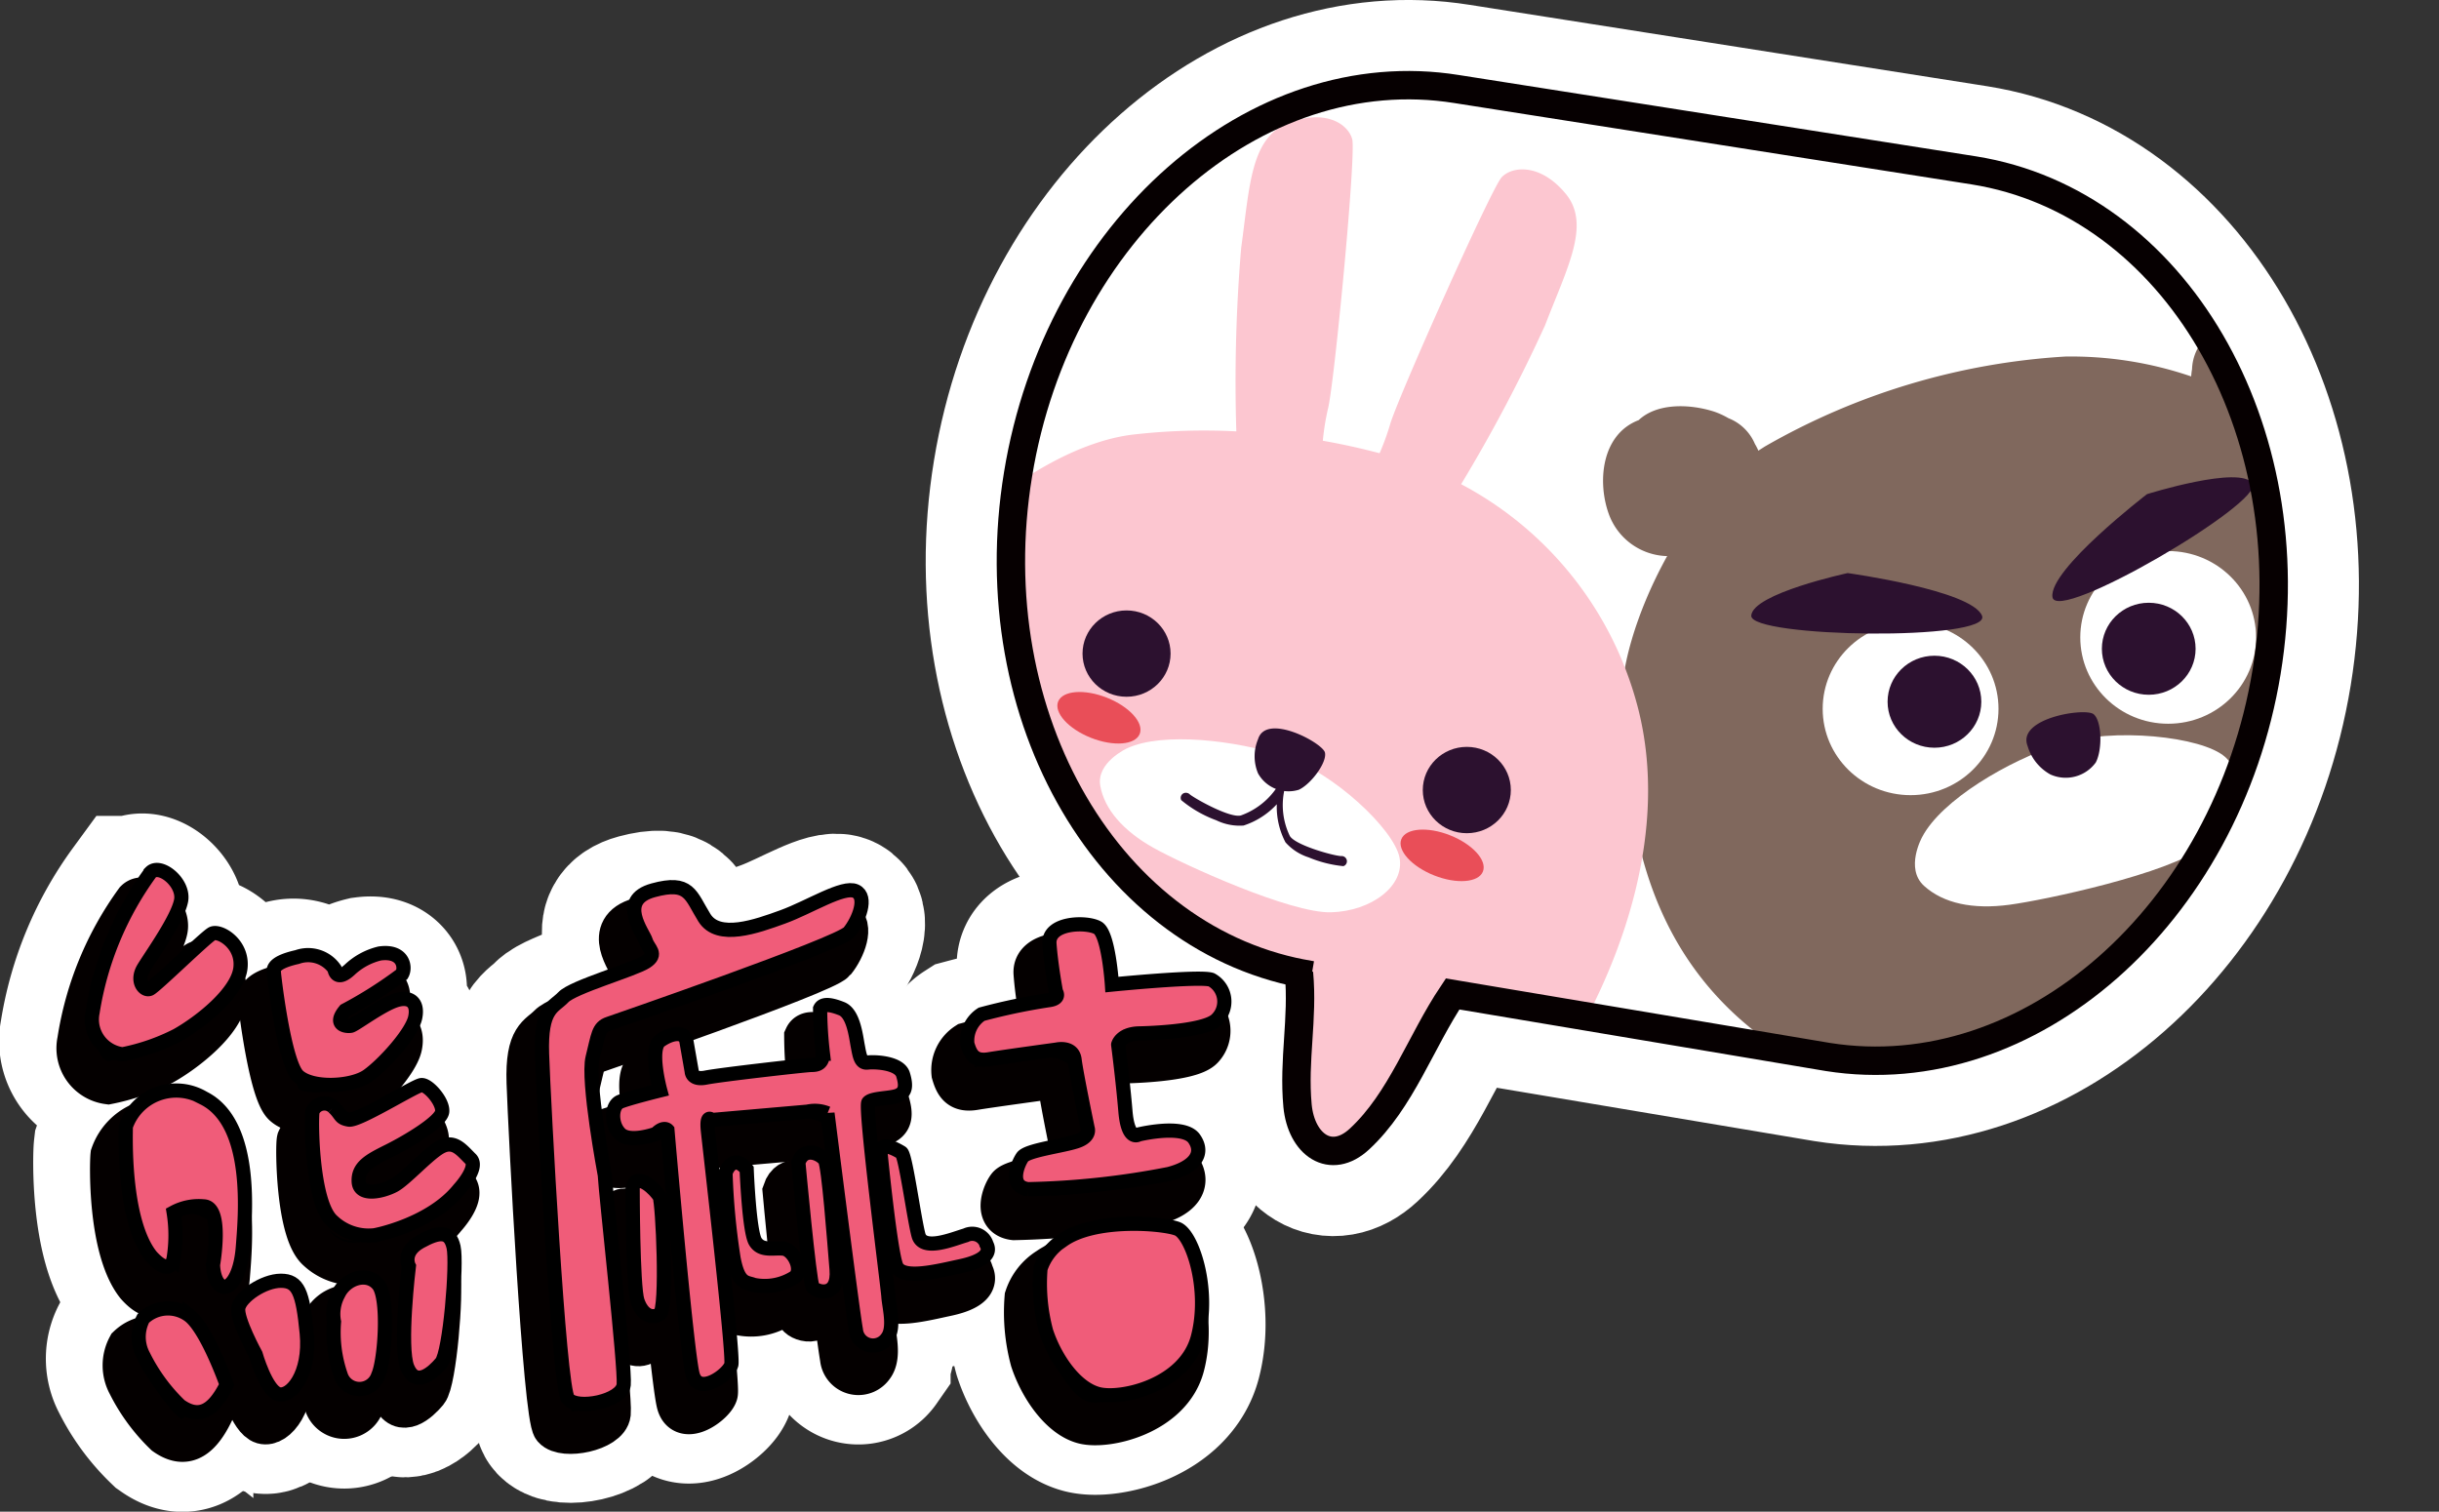 <svg xmlns="http://www.w3.org/2000/svg" xmlns:xlink="http://www.w3.org/1999/xlink" viewBox="0 0 171.75 106.46"><rect x="0" y="0" width="171.75" height="106.46" fill="#333333" stroke="none"/><defs><style>.cls-1,.cls-12{fill:none;}.cls-2,.cls-3,.cls-5{fill:#fff;}.cls-2,.cls-3{stroke:#fff;}.cls-11,.cls-12,.cls-2,.cls-3,.cls-4{stroke-miterlimit:10;}.cls-2{stroke-width:12px;}.cls-3{stroke-width:11px;}.cls-4{stroke:#040000;stroke-width:3px;}.cls-6{clip-path:url(#clip-path);}.cls-7{fill:#80685d;}.cls-8{fill:#fcc6d0;}.cls-9{fill:#2c112f;}.cls-10{fill:#e94e58;}.cls-11{fill:#f05c79;stroke:#000;}.cls-12{stroke:#060001;stroke-width:2px;}</style><clipPath id="clip-path"><path class="cls-1" d="M139,12,102.57,6.27C88.4,4,74.5,16.23,71.69,33.4h0c-2.82,17.16,6.48,33,20.66,35.28l-.88-.16c.3,3.25-.4,6.11-.1,9.35.26,2.74,2.34,4.23,4.37,2.34,2.94-2.73,4.28-6.82,6.55-10.21l26.43,4.44c14.18,2.24,28.08-10,30.89-27.13h0C162.42,30.14,153.13,14.26,139,12Z"/></clipPath></defs><title>資產 24</title><g id="圖層_2" data-name="圖層 2"><g id="圖層_1-2" data-name="圖層 1"><path class="cls-2" d="M139,12,102.57,6.27C88.4,4,74.5,16.23,71.69,33.4h0c-2.82,17.16,6.48,33,20.66,35.28l-.88-.16c.3,3.25-.4,6.11-.1,9.35.26,2.74,2.34,4.23,4.37,2.34,2.94-2.73,4.28-6.82,6.55-10.21l26.43,4.44c14.18,2.24,28.08-10,30.89-27.13h0C162.42,30.14,153.13,14.26,139,12Z"/><path class="cls-3" d="M7.61,75.76a14.22,14.22,0,0,0,3.82-1.33c1.67-.93,4.27-3,4.47-4.72s-1.5-2.71-2-2.43-4,3.7-4.38,3.87-1-.53-.43-1.47,2.38-3.45,2.63-4.72-1.48-2.66-2.14-2a22.64,22.64,0,0,0-4.09,9.84A2.47,2.47,0,0,0,7.61,75.76Z"/><path class="cls-3" d="M14,90.59s0,1.07.54,1.47,1.39-.51,1.56-2.69.81-8.74-2.76-10.52a3.75,3.75,0,0,0-5.47,2c-.06.51-.23,6.56,1.75,9.11,0,0,1.33,1.61,1.61.17a10.39,10.39,0,0,0,0-3.23,3.61,3.61,0,0,1,2.1-.42C14.69,86.48,14,90.59,14,90.59Z"/><path class="cls-3" d="M23.27,72.68s3.71-2.06,4-2.55.11-1.69-1.56-1.47a4.65,4.65,0,0,0-2.1,1.14c-1,.93-1.09-.06-1.09-.06a2.27,2.27,0,0,0-2.62-.82c-1.93.42-1.64,1-1.64,1.13S19,76.39,20,77.29s3.77.77,4.86,0,3.14-3,3.37-4.13-.46-1.55-1.53-1.13-2.73,1.67-3,1.73S22.4,73.73,23.27,72.68Z"/><path class="cls-3" d="M25.31,88.49c.09,0,4-.75,6-3.26,0,0,1.41-1.52.8-2.11s-1.12-1.3-2-.91-2.59,2.35-3.4,2.78-2.42.79-2.47-.26.74-1.5,2.07-2.15,3.74-2.09,3.8-2.8-1-1.91-1.47-1.86-4.43,2.54-5.1,2.43S23,80,22.46,79.47a.91.91,0,0,0-1.47.28c-.11.43-.08,6.48,1.41,7.75A3.66,3.66,0,0,0,25.31,88.49Z"/><path class="cls-3" d="M9.06,97a12.84,12.84,0,0,0,2.59,3.52c1.21.85,2.25.59,3.28-1.48,0,0-1.34-3.82-2.59-4.84a2.5,2.5,0,0,0-3.28.17A2.78,2.78,0,0,0,9.06,97Z"/><path class="cls-3" d="M16.92,96.89s.73,2.55,1.6,2.8,2.29-1.4,2-4.28-.62-3.69-1.8-3.69-2.87,1.13-3,1.92S16.92,96.89,16.92,96.89Z"/><path class="cls-3" d="M22.49,94.6a9.26,9.26,0,0,0,.43,3.78,1.39,1.39,0,0,0,2.64,0c.47-1.06.77-5.47,0-6.41s-2.29-.42-2.81.68A2.91,2.91,0,0,0,22.49,94.6Z"/><path class="cls-3" d="M27.76,90.7s-.52-1,.82-1.74,2.07-.76,2.33.38-.26,7.43-.86,8.15-1.8,1.78-2.39.34S27.76,90.7,27.76,90.7Z"/><path class="cls-3" d="M41.84,73.61S58.07,68,58.76,67.16s1.33-2.48.46-2.88-3.28,1.13-5.12,1.81-4.55,1.64-5.53.06-1-2.62-3.57-1.93-.69,3-.52,3.57.87.9,0,1.47S39.36,71,38.67,71.75s-1.61.73-1.5,4S38.32,99.24,39,100s3.8.17,3.92-1-1.27-13.46-1.32-14.76c0,0-1.27-6.68-.87-8.26S41.09,73.87,41.84,73.61Z"/><path class="cls-3" d="M45.18,81.36s-1.85.68-2.54,0-.63-2,0-2.26,2.82-.79,2.82-.79-.8-2.94,0-3.51,1.67-.68,1.85,0L47.68,77s0,.62,1,.42,7.05-.93,7.45-.93.78-.08.81-.79a28.25,28.25,0,0,1-.2-3.17c.17-.37.69-.34,1.53,0s1,1.92,1.12,2.6.2,1.25.69,1.19,2.24-.06,2.5.85.15,1.24-.34,1.47-1.82.17-2.1.48S61.48,92,61.53,92.78s.47,2.2-.09,2.93a1.21,1.21,0,0,1-2.2-.6c-.26-1.4-2-15.23-2-15.23a2.37,2.37,0,0,0-1.4-.13c-1.06.11-6.76.6-6.76.6s-.39-.47-.26.76,1.81,15.83,1.64,16.51-2.29,2.24-2.72.72-1.81-17.23-1.81-17.23S45.71,80.81,45.18,81.36Z"/><path class="cls-3" d="M43.52,85.14s0,7,.35,8,1,1.27,1.55.93.22-7.89,0-8.27S43.87,84,43.52,85.14Z"/><path class="cls-3" d="M51.55,83.87s.17,4.37.61,5.09,1.34.4,2,.5,1.38,1.45.77,2.05a3.87,3.87,0,0,1-2.89.55c-.52-.21-1.08,0-1.43-1.91a48.66,48.66,0,0,1-.56-5.94C50.13,83.78,50.69,82.81,51.55,83.87Z"/><path class="cls-3" d="M55.2,83.39s.76,8.38,1,8.75,1.85.85,1.68-1.23-.56-7.28-.82-7.69S55.6,82.19,55.2,83.39Z"/><path class="cls-3" d="M61,82.69s.69,7,1.12,8,2.94.34,4.54,0,2.16-.89,1.81-1.53A1,1,0,0,0,67,88.52c-.82.23-3,1.17-3.32,0s-.91-5.65-1.21-5.83S60.92,81.82,61,82.69Z"/><path class="cls-3" d="M79.15,74.29s4.66-.05,5.52-1a1.74,1.74,0,0,0-.4-2.71c-.81-.28-7,.34-7,.34s-.23-3.57-1-4-3.51-.39-3.4,1.13.46,3.4.46,3.4.34.45-.46.56a45.13,45.13,0,0,0-4.78,1,2.2,2.2,0,0,0-1,2.09c.23.79.52,1.24,1.53,1.07s4.75-.68,4.75-.68,1.15-.26,1.27.72.92,4.83.92,4.83.23.56-.75.9S71.32,82.55,71,83s-1,2.09.4,2.26a56.35,56.35,0,0,0,9.91-1.08c1.78-.45,2.53-1.41,1.78-2.49s-3.91-.28-3.91-.28-.75.51-.93-1.64-.51-4.69-.51-4.69S77.88,74.34,79.15,74.29Z"/><path class="cls-3" d="M72.24,90.87a12.9,12.9,0,0,0,.4,4.41c.63,1.93,2.07,4,3.68,4.41s6.11-.62,7-4-.4-7.24-1.44-7.64-5.81-.79-8.06.79A3.75,3.75,0,0,0,72.24,90.87Z"/><path class="cls-4" d="M7.61,76.27a14.63,14.63,0,0,0,3.82-1.33c1.67-.93,4.27-3,4.47-4.72s-1.5-2.72-2-2.44-4,3.71-4.38,3.88-1-.54-.43-1.47,2.38-3.45,2.63-4.73-1.48-2.65-2.14-2A22.58,22.58,0,0,0,5.53,73.3,2.47,2.47,0,0,0,7.61,76.27Z"/><path class="cls-4" d="M14,91.09s0,1.08.54,1.47,1.39-.51,1.56-2.68.81-8.75-2.76-10.53a3.76,3.76,0,0,0-5.47,2c-.06.51-.23,6.57,1.75,9.11,0,0,1.33,1.62,1.61.17a10.33,10.33,0,0,0,0-3.22,3.65,3.65,0,0,1,2.1-.43C14.69,87,14,91.09,14,91.09Z"/><path class="cls-4" d="M23.27,73.19a30,30,0,0,0,4-2.55c.29-.48.11-1.7-1.56-1.47a4.69,4.69,0,0,0-2.1,1.13c-1,.93-1.09-.06-1.09-.06a2.28,2.28,0,0,0-2.62-.82c-1.93.43-1.64,1-1.64,1.14S19,76.89,20,77.8s3.77.76,4.86,0,3.14-3,3.37-4.13-.46-1.56-1.53-1.13-2.73,1.66-3,1.72S22.4,74.23,23.27,73.19Z"/><path class="cls-4" d="M25.31,89c.09,0,4-.75,6-3.26,0,0,1.41-1.52.8-2.12s-1.12-1.3-2-.9-2.59,2.35-3.4,2.77-2.42.79-2.47-.25.74-1.5,2.07-2.15,3.74-2.1,3.8-2.8-1-1.92-1.47-1.87-4.43,2.55-5.1,2.43S23,80.51,22.46,80a.91.91,0,0,0-1.47.28c-.11.42-.08,6.48,1.41,7.75A3.71,3.71,0,0,0,25.31,89Z"/><path class="cls-4" d="M9.06,97.48A12.84,12.84,0,0,0,11.65,101c1.21.85,2.25.59,3.28-1.49,0,0-1.34-3.82-2.59-4.84a2.52,2.52,0,0,0-3.28.17A2.78,2.78,0,0,0,9.06,97.48Z"/><path class="cls-4" d="M16.92,97.4s.73,2.55,1.6,2.8,2.29-1.4,2-4.29-.62-3.69-1.8-3.69-2.87,1.13-3,1.92S16.92,97.4,16.92,97.4Z"/><path class="cls-4" d="M22.49,95.11a9.21,9.21,0,0,0,.43,3.77,1.39,1.39,0,0,0,2.64,0c.47-1.06.77-5.47,0-6.4s-2.29-.43-2.81.68A2.91,2.91,0,0,0,22.49,95.11Z"/><path class="cls-4" d="M27.76,91.21s-.52-1,.82-1.74,2.07-.77,2.33.38-.26,7.42-.86,8.14-1.8,1.79-2.39.34S27.76,91.21,27.76,91.21Z"/><path class="cls-4" d="M41.84,74.12s16.23-5.6,16.92-6.45,1.33-2.49.46-2.88-3.28,1.13-5.12,1.81-4.55,1.64-5.53.05S47.54,64,45,64.72s-.69,3-.52,3.57.87.91,0,1.47-5.12,1.76-5.81,2.49-1.61.74-1.5,4S38.32,99.75,39,100.54s3.8.17,3.92-1-1.27-13.47-1.32-14.77c0,0-1.27-6.67-.87-8.26S41.09,74.38,41.84,74.12Z"/><path class="cls-4" d="M45.18,81.87s-1.85.68-2.54,0-.63-2,0-2.26,2.82-.79,2.82-.79-.8-2.95,0-3.51,1.67-.68,1.85,0l.37,2.18s0,.62,1,.42S55.71,77,56.11,77s.78-.09.81-.8a28.09,28.09,0,0,1-.2-3.16c.17-.37.69-.34,1.53,0s1,1.92,1.12,2.6.2,1.24.69,1.19,2.24-.06,2.5.85.15,1.24-.34,1.47-1.82.17-2.1.48,1.36,12.91,1.41,13.67.47,2.21-.09,2.93a1.21,1.21,0,0,1-2.2-.59c-.26-1.4-2-15.23-2-15.23a2.26,2.26,0,0,0-1.4-.13l-6.76.59s-.39-.46-.26.77,1.81,15.82,1.64,16.5-2.29,2.25-2.72.72-1.81-17.22-1.81-17.22S45.71,81.32,45.18,81.87Z"/><path class="cls-4" d="M43.52,85.65s0,7,.35,8,1,1.27,1.55.93.22-7.89,0-8.27S43.87,84.46,43.52,85.65Z"/><path class="cls-4" d="M51.55,84.37s.17,4.37.61,5.1,1.34.4,2,.49S55.57,91.42,55,92a3.83,3.83,0,0,1-2.89.55c-.52-.21-1.08,0-1.43-1.91a48.49,48.49,0,0,1-.56-5.94C50.13,84.29,50.69,83.31,51.55,84.37Z"/><path class="cls-4" d="M55.2,83.9s.76,8.37,1,8.75,1.85.85,1.68-1.23-.56-7.29-.82-7.7S55.6,82.7,55.2,83.9Z"/><path class="cls-4" d="M61,83.2s.69,7,1.12,8,2.94.34,4.54,0,2.16-.89,1.81-1.52A1,1,0,0,0,67,89c-.82.22-3,1.17-3.32,0s-.91-5.66-1.21-5.83S60.92,82.32,61,83.2Z"/><path class="cls-4" d="M79.15,74.8s4.66-.06,5.52-1a1.75,1.75,0,0,0-.4-2.72c-.81-.28-7,.34-7,.34s-.23-3.56-1-4-3.51-.4-3.4,1.13.46,3.39.46,3.39.34.46-.46.57a42.86,42.86,0,0,0-4.78,1,2.21,2.21,0,0,0-1,2.09c.23.8.52,1.25,1.53,1.08s4.75-.68,4.75-.68,1.15-.27,1.27.71.92,4.83.92,4.83.23.57-.75.91-3.45.68-3.8,1.13-1,2.09.4,2.26a57.27,57.27,0,0,0,9.91-1.07c1.78-.45,2.53-1.42,1.78-2.49s-3.91-.28-3.91-.28-.75.51-.93-1.64-.51-4.7-.51-4.7S77.88,74.85,79.15,74.8Z"/><path class="cls-4" d="M72.24,91.37a13,13,0,0,0,.4,4.42c.63,1.92,2.07,4,3.68,4.41s6.11-.62,7-4-.4-7.24-1.44-7.63-5.81-.8-8.06.79A3.76,3.76,0,0,0,72.24,91.37Z"/><path class="cls-5" d="M139,12,102.57,6.27C88.4,4,74.5,16.23,71.69,33.4h0c-2.82,17.16,6.48,33,20.66,35.28l-.88-.16c.3,3.25-.4,6.11-.1,9.35.26,2.74,2.34,4.23,4.37,2.34,2.94-2.73,4.28-6.82,6.55-10.21l26.43,4.44c14.18,2.24,28.08-10,30.89-27.13h0C162.42,30.14,153.13,14.26,139,12Z"/><g class="cls-6"><path class="cls-7" d="M165.88,34.43a25,25,0,0,0-3-3.08l.11-.06a4.42,4.42,0,0,0,2.8-4.1c0-2.43-1.46-5.52-4.25-5.55-1.72-.72-3.82.13-5.21,1.2a5.67,5.67,0,0,0-.84.78A3.29,3.29,0,0,0,154.36,26a4.43,4.43,0,0,0-.06.51,26.18,26.18,0,0,0-8.87-1.4,48.25,48.25,0,0,0-21.16,6.34l-.45.29a3.45,3.45,0,0,0-.24-.47,3.35,3.35,0,0,0-1.87-1.82,5.48,5.48,0,0,0-1-.46c-1.68-.54-4-.64-5.32.6-2.62,1-2.93,4.35-2.09,6.64a4.49,4.49,0,0,0,4,2.93l.1,0c-2.22,4-3.47,8.36-3.15,10.93.57,4.62-.15,17.53,12.55,24.71a18.36,18.36,0,0,0,8.47,3c4.69.31,21.83-1.66,27.09-5.92s8.59-8,9.21-14.6S171.49,41.31,165.88,34.43Z"/><path class="cls-8" d="M115.38,50A24.85,24.85,0,0,0,102.89,34.1a109.63,109.63,0,0,0,5.91-11.19c1.58-4.11,3.24-7.11,1.45-9.27s-3.78-1.94-4.51-1.15-7.45,15.84-7.86,17.43a18.2,18.2,0,0,1-.73,2c-1.29-.34-2.63-.64-4-.88a17.55,17.55,0,0,1,.36-2.24c.43-1.58,2-17.94,1.71-19S93.34,7.64,90.7,8.68,88,13.13,87.4,17.47a112.52,112.52,0,0,0-.34,12.91,43.89,43.89,0,0,0-7.31.23c-6.92.85-15.24,8.57-16.65,13S55.69,59.55,64,71.17a17.44,17.44,0,0,0,6.25,6.14c4,2.16,20,7.2,26.48,5.42s10.94-3.89,14.23-9.65S117.5,58.49,115.38,50Z"/><path class="cls-5" d="M135.36,58.94s-1.24,2.21.13,3.45,3.45,1.67,6,1.33,11.25-2.2,13.63-4.08,3.2-4.88,1.57-6.33-7.9-2.1-11.59-.92S136.72,56.35,135.36,58.94Z"/><path class="cls-9" d="M142.78,52.54a3.38,3.38,0,0,0,1.6,2,2.62,2.62,0,0,0,3.2-.84c.48-.9.43-2.92-.15-3.4S142,50.57,142.78,52.54Z"/><ellipse class="cls-5" cx="134.54" cy="49.92" rx="6.19" ry="6.08"/><ellipse class="cls-5" cx="152.68" cy="44.89" rx="6.19" ry="6.08"/><ellipse class="cls-9" cx="136.22" cy="49.42" rx="3.3" ry="3.24"/><ellipse class="cls-9" cx="151.31" cy="45.69" rx="3.3" ry="3.24"/><path class="cls-9" d="M151.19,34.8s-6.93,5.32-6.66,7.25,14.95-6.69,14.09-8S151.19,34.8,151.19,34.8Z"/><path class="cls-9" d="M130.11,40.36s8.71,1.2,9.46,3-16.34,1.56-16.25,0S130.11,40.36,130.11,40.36Z"/><ellipse class="cls-9" cx="79.33" cy="46.03" rx="3.1" ry="3.04"/><ellipse class="cls-9" cx="103.29" cy="55.64" rx="3.1" ry="3.04"/><ellipse class="cls-10" cx="77.38" cy="50.55" rx="1.52" ry="3.09" transform="translate(1.88 103.86) rotate(-68.38)"/><ellipse class="cls-10" cx="101.56" cy="60.24" rx="1.52" ry="3.09" transform="translate(8.13 132.46) rotate(-68.38)"/><path class="cls-5" d="M79.37,52.7s-2.19,1-1.89,2.65,1.61,3.16,3.73,4.35,9.67,4.63,12.52,4.55,5.21-1.87,4.82-3.86-4.67-6-8.11-7.13S81.88,51.53,79.37,52.7Z"/><path class="cls-9" d="M88.59,52.06a3.12,3.12,0,0,0,0,2.41,2.46,2.46,0,0,0,2.87,1.15c.87-.4,2-1.94,1.84-2.62S89.16,50.17,88.59,52.06Z"/><path class="cls-9" d="M94.82,60.52a.37.37,0,0,0-.37-.23c-.48,0-3.21-.75-3.62-1.41a5,5,0,0,1-.25-3.74v0a.08.08,0,0,0,0,0s0,0,0,0V55a74924413361.69,74924413361.69,0,0,0,0-.06.06.06,0,0,0,0,0v0l0,0,0,0,0,0,0,0,0,0,0,0h-.36l0,0,0,0,0,0,0,0,0,0,0,0v0a5.15,5.15,0,0,1-2.84,2.49c-.77.2-3.22-1.18-3.59-1.48a.4.4,0,0,0-.43-.09.36.36,0,0,0-.18.49,8.34,8.34,0,0,0,2.47,1.42,3.75,3.75,0,0,0,1.92.37,5.48,5.48,0,0,0,2.34-1.5,5.37,5.37,0,0,0,.61,2.68,3.65,3.65,0,0,0,1.63,1.06A8.45,8.45,0,0,0,94.6,61,.36.36,0,0,0,94.82,60.52Z"/></g><path class="cls-11" d="M8.63,74.25a14.64,14.64,0,0,0,3.83-1.33c1.67-.94,4.26-3,4.47-4.73s-1.5-2.71-2-2.43-4,3.71-4.38,3.88-1-.54-.43-1.47,2.38-3.46,2.63-4.73-1.48-2.66-2.14-2a22.64,22.64,0,0,0-4.09,9.85A2.47,2.47,0,0,0,8.63,74.25Z"/><path class="cls-11" d="M15,89.07s0,1.07.54,1.47,1.39-.51,1.56-2.69.8-8.74-2.77-10.52a3.76,3.76,0,0,0-5.47,2c0,.51-.23,6.57,1.76,9.11,0,0,1.33,1.61,1.61.17a10.19,10.19,0,0,0,0-3.22,3.71,3.71,0,0,1,2.11-.43C15.72,85,15,89.07,15,89.07Z"/><path class="cls-11" d="M24.3,71.16a29.82,29.82,0,0,0,4-2.54c.29-.48.11-1.7-1.56-1.47a4.69,4.69,0,0,0-2.1,1.13c-1,.93-1.09-.06-1.09-.06a2.28,2.28,0,0,0-2.62-.82c-1.93.43-1.64,1-1.64,1.13S20,74.87,21,75.78s3.78.76,4.87,0,3.14-3,3.37-4.13-.46-1.56-1.53-1.14-2.73,1.67-3,1.73S23.43,72.21,24.3,71.16Z"/><path class="cls-11" d="M26.34,87c.09,0,4-.76,6-3.26,0,0,1.41-1.52.8-2.12s-1.12-1.3-2-.9-2.59,2.34-3.4,2.77-2.42.79-2.48-.26.75-1.49,2.08-2.15,3.74-2.09,3.8-2.8-1-1.91-1.47-1.86-4.43,2.54-5.1,2.43-.51-.34-1.09-.88a.91.91,0,0,0-1.47.29c-.11.42-.09,6.47,1.41,7.75A3.71,3.71,0,0,0,26.34,87Z"/><path class="cls-11" d="M10.09,95.46A12.69,12.69,0,0,0,12.68,99c1.21.85,2.24.6,3.28-1.48,0,0-1.34-3.82-2.59-4.84a2.5,2.5,0,0,0-3.28.17A2.78,2.78,0,0,0,10.09,95.46Z"/><path class="cls-11" d="M18,95.38s.73,2.54,1.6,2.8,2.28-1.4,2-4.29S21,90.2,19.78,90.2s-2.87,1.13-3,1.92S18,95.38,18,95.38Z"/><path class="cls-11" d="M23.52,93.09A9.21,9.21,0,0,0,24,96.86a1.38,1.38,0,0,0,2.63,0c.48-1.06.78-5.47,0-6.4s-2.28-.43-2.8.67A2.94,2.94,0,0,0,23.52,93.09Z"/><path class="cls-11" d="M28.79,89.18s-.52-1,.82-1.74,2.07-.76,2.33.39-.26,7.42-.86,8.14-1.8,1.78-2.39.34S28.79,89.18,28.79,89.18Z"/><path class="cls-11" d="M42.86,72.1s16.24-5.6,16.93-6.45,1.33-2.49.46-2.89S57,63.89,55.13,64.57s-4.55,1.64-5.53.06S48.56,62,46,62.7s-.69,3-.52,3.57.87.91,0,1.47-5.12,1.76-5.81,2.49-1.61.74-1.5,4S39.35,97.73,40,98.52s3.8.17,3.92-1-1.27-13.47-1.33-14.77c0,0-1.26-6.68-.86-8.26S42.12,72.35,42.86,72.1Z"/><path class="cls-11" d="M46.2,79.85s-1.84.68-2.53,0-.63-2,0-2.26,2.82-.8,2.82-.8-.8-2.94,0-3.5,1.67-.68,1.84,0l.38,2.17s0,.63,1,.43S56.74,75,57.14,75s.78-.08.81-.79a28.12,28.12,0,0,1-.2-3.17c.17-.36.69-.33,1.52,0s1,1.93,1.13,2.61.2,1.24.69,1.18,2.24,0,2.5.85.15,1.25-.34,1.47-1.82.17-2.1.49,1.36,12.91,1.41,13.67.47,2.21-.09,2.93a1.21,1.21,0,0,1-2.2-.59c-.26-1.4-2-15.24-2-15.24a2.33,2.33,0,0,0-1.4-.12l-6.76.59s-.39-.47-.26.76S51.67,95.42,51.5,96.1s-2.29,2.25-2.72.72S47,79.59,47,79.59,46.74,79.3,46.2,79.85Z"/><path class="cls-11" d="M44.55,83.62s0,7,.34,8,1,1.28,1.56.94.21-7.89,0-8.28S44.89,82.44,44.55,83.62Z"/><path class="cls-11" d="M52.58,82.35s.17,4.37.61,5.09,1.33.41,2,.5,1.39,1.46.78,2a3.87,3.87,0,0,1-2.89.55c-.52-.21-1.08,0-1.43-1.91a48.49,48.49,0,0,1-.56-5.94C51.16,82.27,51.72,81.29,52.58,82.35Z"/><path class="cls-11" d="M56.22,81.87s.77,8.38,1,8.76,1.86.84,1.69-1.23-.56-7.29-.82-7.7S56.63,80.67,56.22,81.87Z"/><path class="cls-11" d="M62,81.17s.69,7,1.12,8,2.94.34,4.53,0,2.16-.89,1.82-1.53A1.05,1.05,0,0,0,68,87c-.82.23-3,1.18-3.32,0s-.91-5.65-1.21-5.83S62,80.3,62,81.17Z"/><path class="cls-11" d="M80.17,72.78s4.67-.06,5.53-1A1.75,1.75,0,0,0,85.3,69c-.81-.28-7,.34-7,.34s-.23-3.56-1-4-3.51-.4-3.4,1.13.46,3.39.46,3.39.34.45-.46.57a42.86,42.86,0,0,0-4.78,1,2.21,2.21,0,0,0-1,2.09c.23.79.52,1.25,1.53,1.08s4.75-.68,4.75-.68,1.15-.27,1.27.71.92,4.83.92,4.83.23.57-.75.91S72.34,81,72,81.49s-1,2.09.4,2.26a57.27,57.27,0,0,0,9.91-1.07c1.78-.46,2.53-1.42,1.78-2.49s-3.92-.29-3.92-.29-.74.51-.92-1.64-.51-4.69-.51-4.69S78.91,72.83,80.17,72.78Z"/><path class="cls-11" d="M73.27,89.35a13,13,0,0,0,.4,4.42c.63,1.92,2.07,4,3.68,4.41s6.11-.62,7-4-.4-7.24-1.44-7.64-5.81-.79-8.06.8A3.76,3.76,0,0,0,73.27,89.35Z"/><path class="cls-12" d="M139,12,102.57,6.27C88.4,4,74.5,16.23,71.69,33.4h0c-2.82,17.16,6.48,33,20.66,35.28l-.88-.16c.3,3.25-.4,6.11-.1,9.35.26,2.74,2.34,4.23,4.37,2.34,2.94-2.73,4.28-6.82,6.55-10.21l26.43,4.44c14.18,2.24,28.08-10,30.89-27.13h0C162.42,30.14,153.13,14.26,139,12Z"/></g></g></svg>